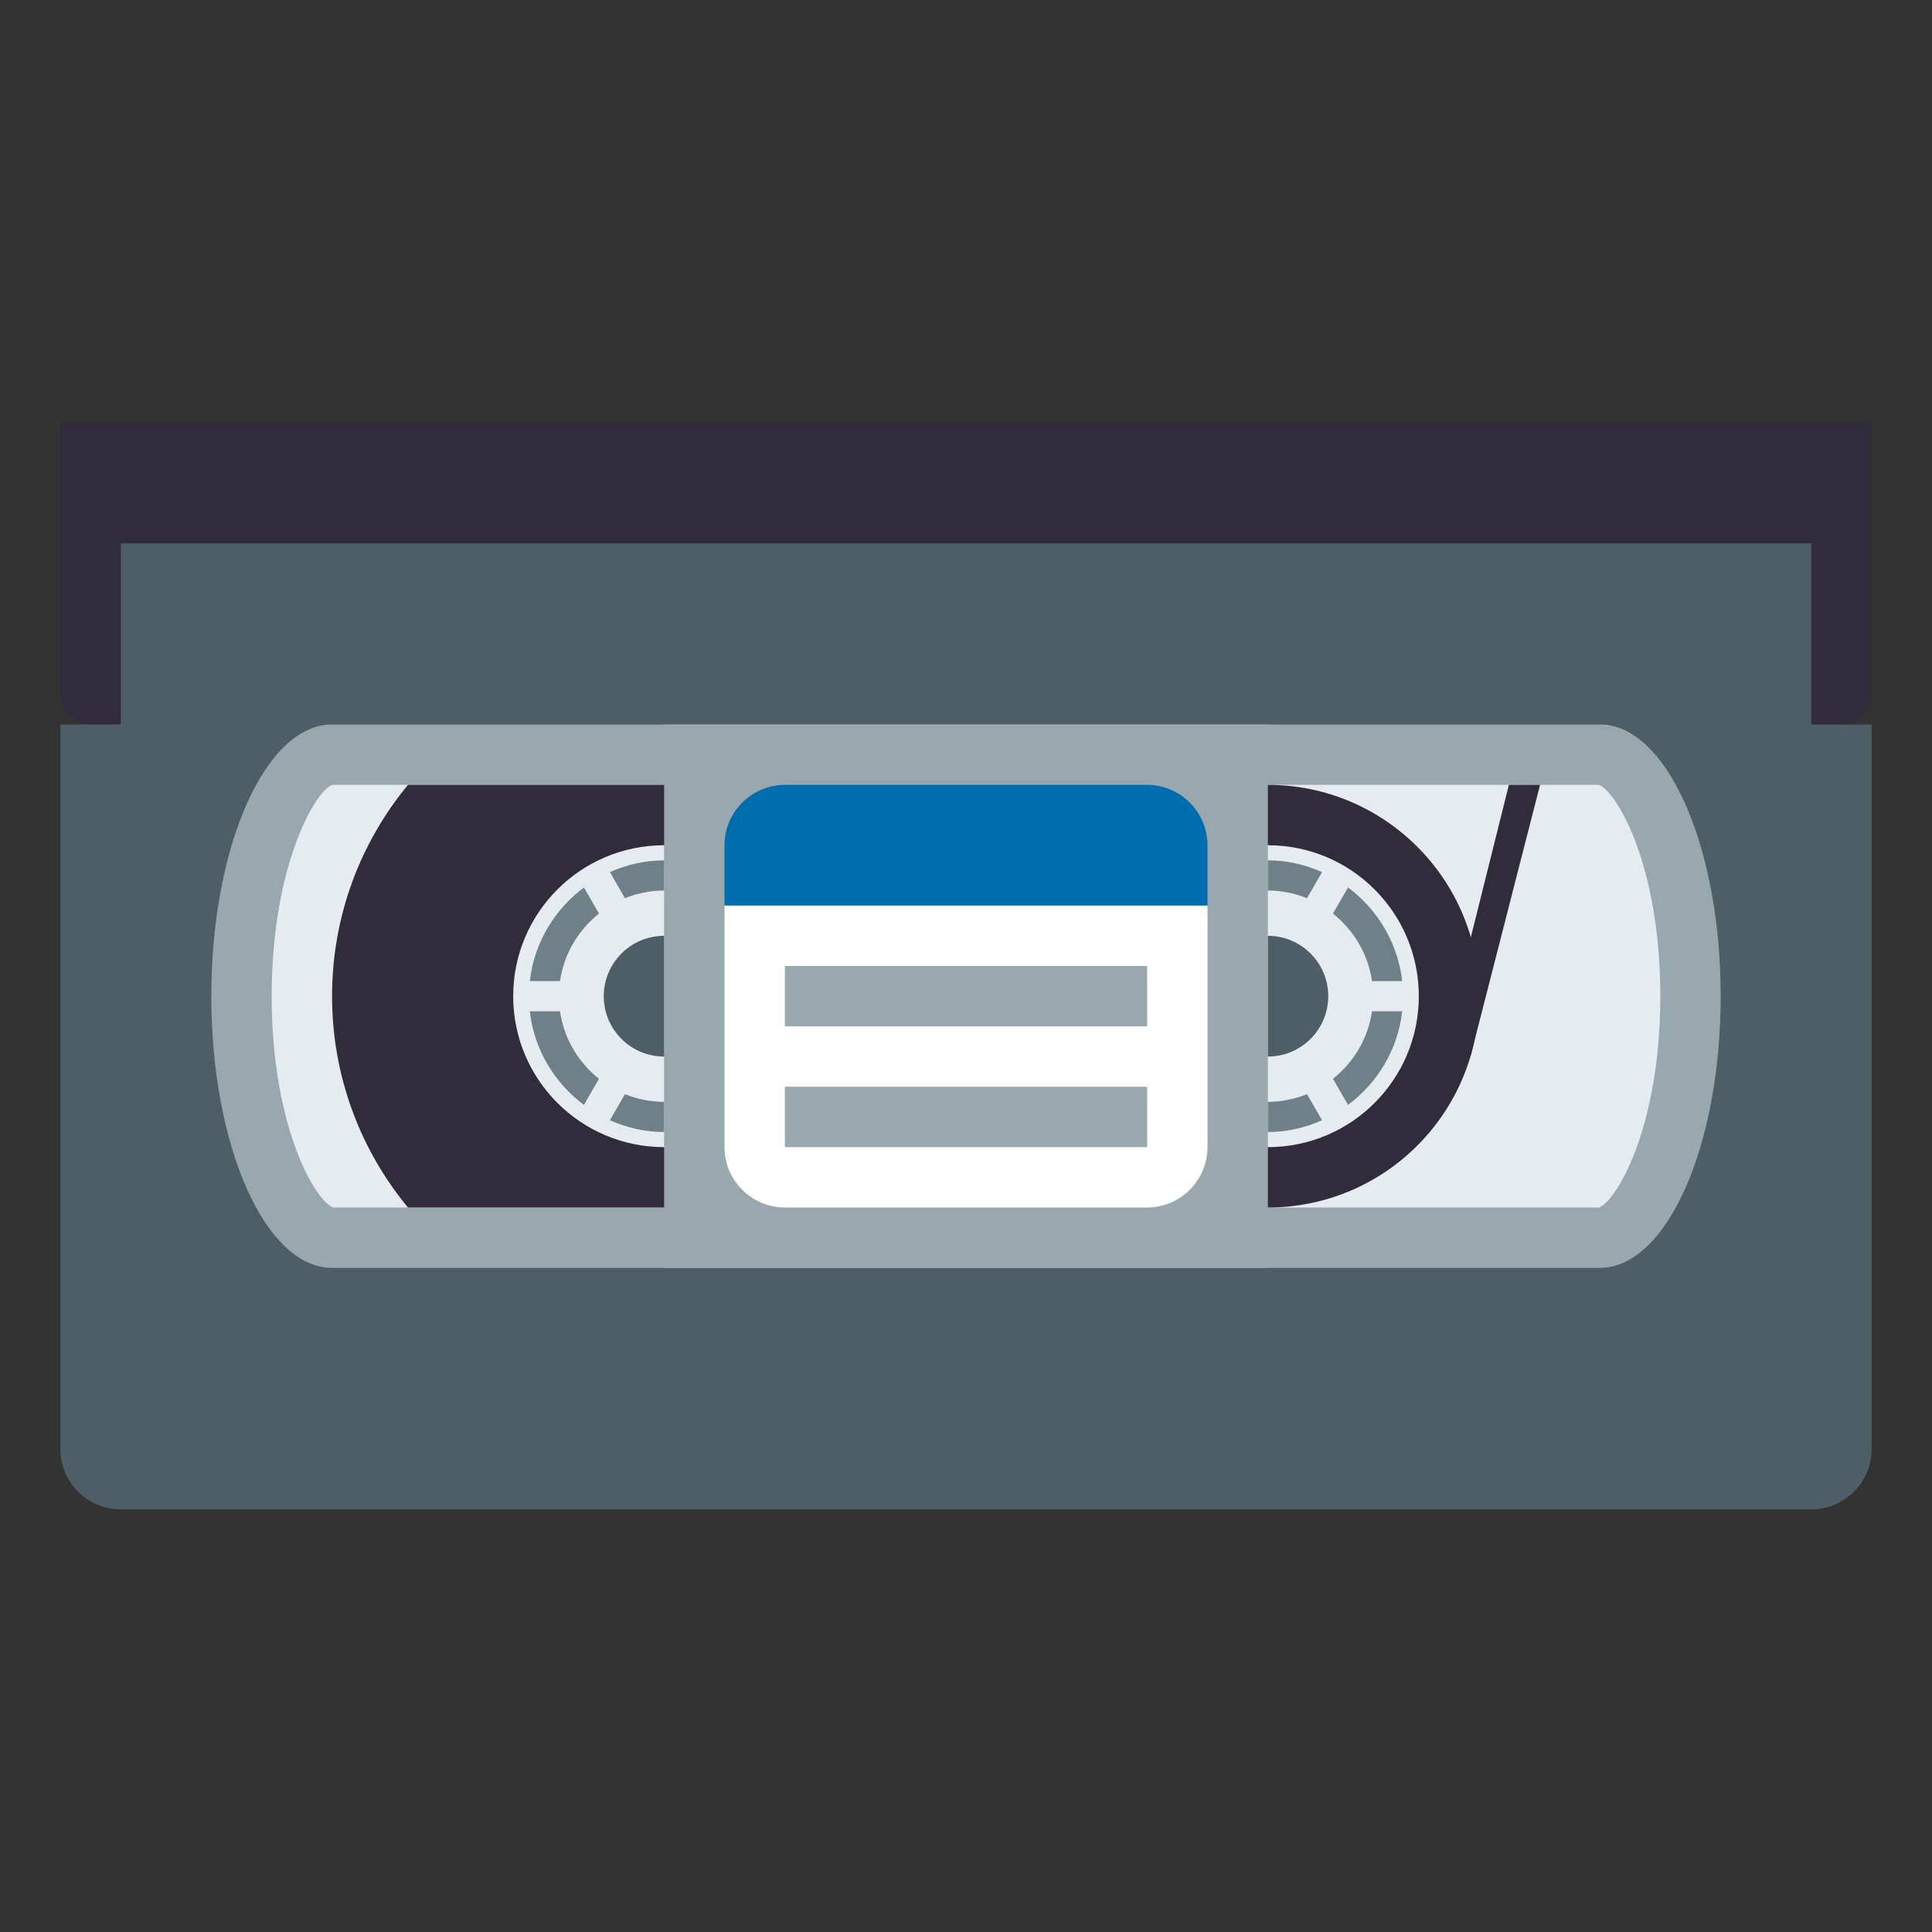 <?xml version="1.0" encoding="utf-8"?>
<!-- Generator: Adobe Illustrator 15.0.0, SVG Export Plug-In . SVG Version: 6.00 Build 0)  -->
<!DOCTYPE svg PUBLIC "-//W3C//DTD SVG 1.1//EN" "http://www.w3.org/Graphics/SVG/1.1/DTD/svg11.dtd">
<svg version="1.1" id="Layer_1" xmlns="http://www.w3.org/2000/svg" xmlns:xlink="http://www.w3.org/1999/xlink" x="0px" y="0px"
	 width="64px" height="64px" viewBox="0 0 64 64" enable-background="new 0 0 64 64" xml:space="preserve">
<rect x="0" y="0" width="64" height="64" fill="#333333" stroke="none"/>
<path fill="#302C3B" d="M2,14v9c0,0.55,0.449,1,1,1h58c0.549,0,1-0.45,1-1v-9H2z"/>
<path fill="#4E5E67" d="M60,24v-6H4v6H2v24.01C2,49.105,2.9,50,4,50h56c1.1,0,2-0.895,2-1.99V24H60z"/>
<path fill="#99A8AE" d="M53,24H11c-2.211,0-4,4.029-4,9s1.789,9,4,9h42c2.209,0,4-4.029,4-9S55.209,24,53,24z"/>
<path fill="#E6EBEF" d="M52.959,26H11c-0.521,0.177-2,2.605-2,7s1.479,6.818,2.041,7h41.932C53.545,39.783,55,37.357,55,33
	C55,28.605,53.521,26.182,52.959,26z"/>
<circle fill="#302C3B" cx="42" cy="33" r="7"/>
<path fill="#302C3B" d="M30.484,40C32.057,38.098,33,35.66,33,33c0-2.659-0.943-5.098-2.516-7H13.514C11.943,27.902,11,30.341,11,33
	c0,2.66,0.943,5.098,2.514,7H30.484z"/>
<circle fill="#E6EBEF" cx="42" cy="33" r="5"/>
<path fill="#6E8189" d="M44.656,36.602l-0.5-0.865c0.682-0.545,1.162-1.33,1.293-2.236h1C46.307,34.773,45.629,35.875,44.656,36.602
	z"/>
<path fill="#6E8189" d="M44.656,29.398c0.973,0.728,1.65,1.828,1.793,3.102h-1c-0.131-0.906-0.611-1.692-1.293-2.236L44.656,29.398z
	"/>
<circle fill="#E6EBEF" cx="22" cy="33" r="5"/>
<path fill="#6E8189" d="M19.344,36.602l0.498-0.865c-0.682-0.545-1.16-1.33-1.291-2.236h-1
	C17.693,34.773,18.371,35.875,19.344,36.602z"/>
<path fill="#6E8189" d="M19.344,29.398c-0.973,0.728-1.65,1.828-1.793,3.102h1c0.131-0.906,0.609-1.692,1.291-2.236L19.344,29.398z"
	/>
<rect x="22" y="24" fill="#99A8AE" width="20" height="18"/>
<path fill="#006DAE" d="M38,26H26c-1.1,0-2,0.9-2,2v2h16v-2C40,26.9,39.1,26,38,26z"/>
<path fill="#FFFFFF" d="M24,30v8c0,1.1,0.9,2,2,2h12c1.1,0,2-0.9,2-2v-8H24z"/>
<rect x="26" y="32" fill="#99A8AE" width="12" height="2"/>
<rect x="26" y="36" fill="#99A8AE" width="12" height="2"/>
<path fill="#4E5E67" d="M22,31c-1.104,0-2,0.896-2,2c0,1.105,0.896,2,2,2V31z"/>
<path fill="#4E5E67" d="M42,31c1.104,0,2,0.896,2,2c0,1.105-0.896,2-2,2V31z"/>
<path fill="#6E8189" d="M22,28.5c-0.643,0-1.246,0.146-1.797,0.39l0.5,0.864c0.4-0.161,0.836-0.254,1.297-0.254V28.5z"/>
<path fill="#6E8189" d="M22,36.5c-0.461,0-0.896-0.094-1.297-0.254l-0.5,0.863C20.754,37.354,21.357,37.5,22,37.5V36.5z"/>
<path fill="#6E8189" d="M42,28.5v1c0.459,0,0.895,0.093,1.297,0.254l0.498-0.864C43.244,28.646,42.643,28.5,42,28.5z"/>
<path fill="#6E8189" d="M43.297,36.246C42.895,36.406,42.459,36.5,42,36.5v1c0.643,0,1.244-0.146,1.795-0.391L43.297,36.246z"/>
<polygon fill="#302C3B" points="49.984,26 48.016,33.879 48.709,35 51.016,26 "/>
</svg>
